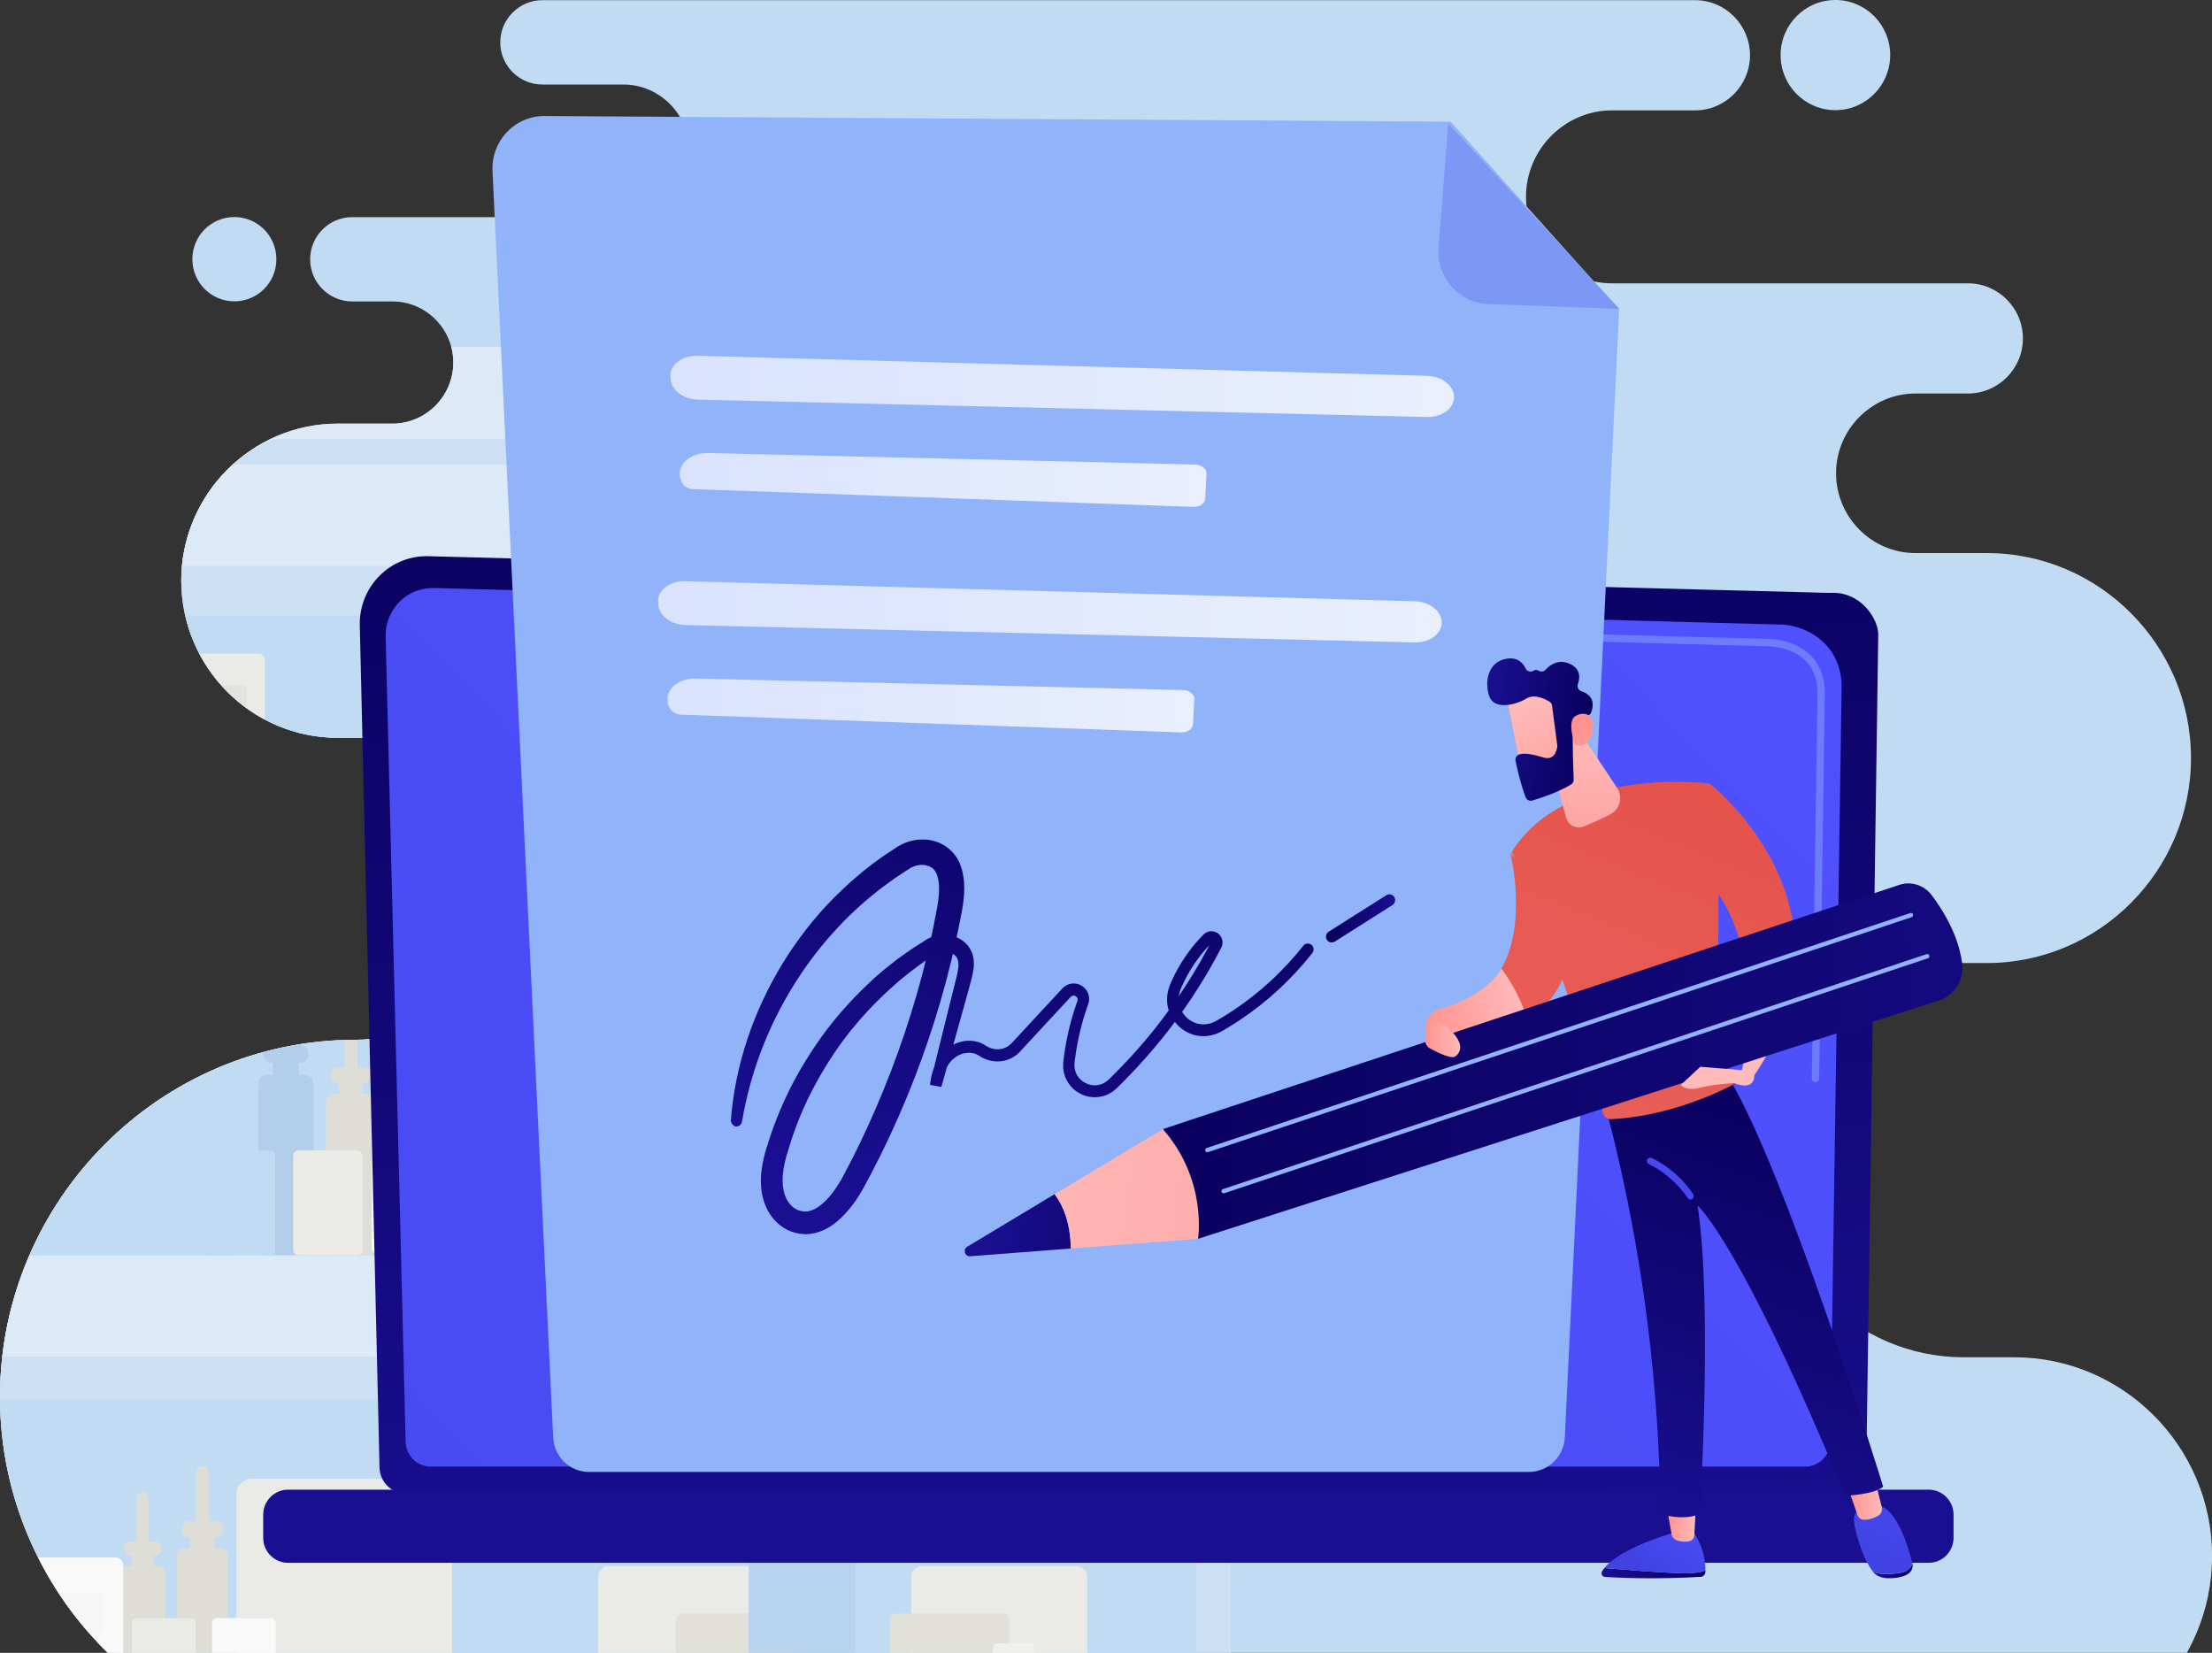 <svg width="87" height="65" viewBox="0 0 87 65" fill="none" xmlns="http://www.w3.org/2000/svg">
<rect x="0" y="0" width="87" height="65" fill="#333333" stroke="none"/>
<path fill-rule="evenodd" clip-rule="evenodd" d="M13.982 68.993C6.292 68.993 0 62.668 0 54.942C0 47.215 6.292 40.891 13.982 40.891C17.235 40.891 19.896 38.217 19.896 34.953C19.896 31.685 17.235 29.014 13.982 29.014H13.278C9.897 29.014 7.129 26.236 7.129 22.838C7.129 19.44 9.897 16.662 13.278 16.662H15.436C16.75 16.662 17.829 15.579 17.829 14.258C17.829 12.938 16.754 11.855 15.436 11.855H13.85C12.94 11.855 12.198 11.109 12.198 10.197C12.198 9.284 12.944 8.539 13.85 8.539H24.514C25.942 8.539 27.11 7.367 27.11 5.931C27.11 4.496 25.942 3.324 24.514 3.324H21.328C20.418 3.324 19.676 2.578 19.676 1.665C19.676 0.753 20.421 0.007 21.328 0.007H66.674C67.86 0.007 68.829 0.983 68.829 2.174C68.829 3.364 67.856 4.34 66.674 4.34H63.407C61.546 4.34 60.019 5.872 60.019 7.741C60.019 9.611 61.542 11.143 63.407 11.143H77.408C78.594 11.143 79.563 12.118 79.563 13.309C79.563 14.5 78.594 15.475 77.408 15.475H75.338C73.62 15.475 72.214 16.888 72.214 18.613C72.214 20.338 73.62 21.751 75.338 21.751H78.153C82.566 21.751 86.174 25.379 86.174 29.811C86.174 34.244 82.566 37.872 78.153 37.872H77.235C72.992 37.872 69.519 41.358 69.519 45.624C69.519 49.89 72.992 53.377 77.235 53.377H79.225C83.505 53.377 87.004 56.893 87.004 61.192C87.004 65.491 83.502 69.007 79.225 69.007C57.086 68.993 36.121 68.993 13.982 68.993ZM72.188 4.332C73.377 4.332 74.343 3.364 74.343 2.166C74.343 0.968 73.377 0 72.188 0C70.999 0 70.033 0.968 70.033 2.166C70.033 3.364 70.995 4.332 72.188 4.332ZM9.218 11.851C10.132 11.851 10.87 11.109 10.87 10.193C10.87 9.277 10.128 8.535 9.218 8.535C8.304 8.535 7.566 9.277 7.566 10.193C7.566 11.109 8.304 11.851 9.218 11.851Z" fill="#C1DBF2"/>
<path fill-rule="evenodd" clip-rule="evenodd" d="M43.801 13.635H17.749C17.8 13.832 17.829 14.043 17.829 14.255C17.829 15.575 16.754 16.658 15.436 16.658H13.278C9.897 16.658 7.129 19.437 7.129 22.834C7.129 22.853 7.129 22.871 7.129 22.89H43.797C46.33 22.89 48.404 20.809 48.404 18.261C48.408 15.72 46.334 13.635 43.801 13.635Z" fill="#DCE9F7"/>
<path fill-rule="evenodd" clip-rule="evenodd" d="M7.698 20.26H48.408V68.993H13.982C6.292 68.993 0 62.668 0 54.942C0 47.215 6.292 40.891 13.982 40.891C17.235 40.891 19.896 38.217 19.896 34.953C19.896 31.685 17.235 29.014 13.982 29.014H13.278C9.897 29.014 7.129 26.236 7.129 22.838C7.133 21.918 7.334 21.047 7.698 20.26Z" fill="#CDE0F3"/>
<path fill-rule="evenodd" clip-rule="evenodd" d="M7.287 24.207H45.093C46.176 24.207 47.061 25.26 47.061 26.551V68.993H13.982C6.292 68.993 0 62.668 0 54.942C0 47.215 6.292 40.891 13.982 40.891C17.235 40.891 19.896 38.217 19.896 34.953C19.896 31.685 17.235 29.014 13.982 29.014H13.278C10.367 29.014 7.911 26.952 7.287 24.207Z" fill="#C1DBF2"/>
<path fill-rule="evenodd" clip-rule="evenodd" d="M19.566 32.998H47.061V36.989H19.536C19.768 36.351 19.896 35.668 19.896 34.953C19.896 34.27 19.779 33.614 19.566 32.998Z" fill="#CDE0F3"/>
<path fill-rule="evenodd" clip-rule="evenodd" d="M48.992 31.299H18.637C19.426 32.308 19.896 33.58 19.896 34.953C19.896 35.068 19.892 35.179 19.885 35.29H48.988C49.704 35.29 50.284 34.704 50.284 33.988V32.605C50.288 31.885 49.704 31.299 48.992 31.299Z" fill="#DCE9F7"/>
<path fill-rule="evenodd" clip-rule="evenodd" d="M0.547 51.062H47.061V55.053H0.004C0.004 55.016 0 54.979 0 54.942C0 53.599 0.191 52.297 0.547 51.062Z" fill="#CDE0F3"/>
<path fill-rule="evenodd" clip-rule="evenodd" d="M48.992 49.363H1.156C0.617 50.613 0.25 51.952 0.088 53.354H48.988C49.704 53.354 50.284 52.768 50.284 52.052V50.665C50.287 49.949 49.704 49.363 48.992 49.363Z" fill="#DCE9F7"/>
<path fill-rule="evenodd" clip-rule="evenodd" d="M48.992 18.265H9.159C8.05 19.273 7.309 20.683 7.158 22.256H48.988C49.704 22.256 50.284 21.67 50.284 20.954V19.567C50.287 18.851 49.704 18.265 48.992 18.265Z" fill="#DCE9F7"/>
<path fill-rule="evenodd" clip-rule="evenodd" d="M10.763 17.263H44.785C45.706 17.263 46.459 16.41 46.459 15.371C46.459 14.967 46.345 14.592 46.154 14.284C47.487 14.982 48.415 16.506 48.415 18.265H9.159C9.632 17.857 10.172 17.515 10.763 17.263Z" fill="#CDE0F3"/>
<path fill-rule="evenodd" clip-rule="evenodd" d="M45.438 39.278H39.752C39.484 39.278 39.267 39.496 39.267 39.767V48.877C39.267 49.148 39.484 49.367 39.752 49.367H45.438C45.706 49.367 45.923 49.148 45.923 48.877V39.767C45.923 39.496 45.706 39.278 45.438 39.278Z" fill="#EAEAE6"/>
<path fill-rule="evenodd" clip-rule="evenodd" d="M38.5 39.278H35.611C35.475 39.278 35.365 39.389 35.365 39.526V49.115C35.365 49.252 35.475 49.363 35.611 49.363H38.5C38.636 49.363 38.746 49.252 38.746 49.115V39.526C38.746 39.389 38.636 39.278 38.5 39.278Z" fill="#E7E9E3"/>
<path fill-rule="evenodd" clip-rule="evenodd" d="M36.066 37.378H32.708C32.55 37.378 32.421 37.508 32.421 37.668V49.078C32.421 49.237 32.55 49.367 32.708 49.367H36.07C36.228 49.367 36.356 49.237 36.356 49.078V37.668C36.356 37.508 36.224 37.378 36.066 37.378Z" fill="#B3CEEB"/>
<path fill-rule="evenodd" clip-rule="evenodd" d="M37.3 44.693H31.478C31.291 44.693 31.14 44.845 31.14 45.034V49.022C31.14 49.211 31.291 49.363 31.478 49.363H37.3C37.487 49.363 37.638 49.211 37.638 49.022V45.034C37.638 44.845 37.487 44.693 37.3 44.693Z" fill="#B8D3EE"/>
<path fill-rule="evenodd" clip-rule="evenodd" d="M30.145 40.806H27.256C27.12 40.806 27.01 40.917 27.01 41.054V49.115C27.01 49.252 27.12 49.363 27.256 49.363H30.145C30.281 49.363 30.391 49.252 30.391 49.115V41.054C30.391 40.921 30.281 40.806 30.145 40.806Z" fill="#B8D3EE"/>
<path fill-rule="evenodd" clip-rule="evenodd" d="M44.33 41.54H40.857C40.677 41.54 40.53 41.689 40.53 41.867V43.777C40.53 43.959 40.677 44.103 40.857 44.103H44.33C44.51 44.103 44.656 43.955 44.656 43.777V41.867C44.656 41.685 44.51 41.54 44.33 41.54Z" fill="#E3E2DC"/>
<path fill-rule="evenodd" clip-rule="evenodd" d="M44.381 44.693H40.806C40.655 44.693 40.53 44.816 40.53 44.968V45.235C40.53 45.387 40.651 45.513 40.806 45.513H44.381C44.532 45.513 44.656 45.39 44.656 45.235V44.968C44.656 44.816 44.532 44.693 44.381 44.693Z" fill="#E3E2DC"/>
<path fill-rule="evenodd" clip-rule="evenodd" d="M44.381 46.273H40.806C40.655 46.273 40.53 46.396 40.53 46.548V46.811C40.53 46.963 40.651 47.089 40.806 47.089H44.381C44.532 47.089 44.656 46.967 44.656 46.811V46.548C44.656 46.396 44.532 46.273 44.381 46.273Z" fill="#E3E2DC"/>
<path fill-rule="evenodd" clip-rule="evenodd" d="M28.703 44.241C28.31 44.241 27.991 44.619 27.991 45.09C27.991 45.557 28.31 45.939 28.703 45.939C29.095 45.939 29.415 45.561 29.415 45.09C29.411 44.619 29.095 44.241 28.703 44.241Z" fill="#B3CEEB"/>
<path fill-rule="evenodd" clip-rule="evenodd" d="M30.23 29.76H28.703C28.596 29.76 28.504 29.849 28.504 29.956V31.102C28.504 31.21 28.593 31.299 28.703 31.299H30.23C30.336 31.299 30.424 31.21 30.424 31.102V29.956C30.424 29.849 30.34 29.76 30.23 29.76Z" fill="#DCE9F7"/>
<path fill-rule="evenodd" clip-rule="evenodd" d="M27.781 27.274H23.585C23.424 27.274 23.292 27.404 23.292 27.567V31.006C23.292 31.165 23.424 31.299 23.585 31.299H27.781C27.943 31.299 28.075 31.169 28.075 31.006V27.567C28.075 27.404 27.943 27.274 27.781 27.274Z" fill="#B8D3EE"/>
<path fill-rule="evenodd" clip-rule="evenodd" d="M25.766 28.558H22.91C22.8 28.558 22.712 28.647 22.712 28.758V31.102C22.712 31.214 22.8 31.303 22.91 31.303H25.766C25.876 31.303 25.964 31.214 25.964 31.102V28.758C25.968 28.647 25.876 28.558 25.766 28.558Z" fill="#B3CEEB"/>
<path fill-rule="evenodd" clip-rule="evenodd" d="M23.78 24.804H21.306C21.192 24.804 21.093 24.9 21.093 25.015V31.087C21.093 31.203 21.188 31.299 21.306 31.299H23.78C23.894 31.299 23.993 31.203 23.993 31.087V25.015C23.993 24.9 23.894 24.804 23.78 24.804Z" fill="#DCE9F7"/>
<path fill-rule="evenodd" clip-rule="evenodd" d="M39.297 26.792H39.135V26.492H39.19C39.289 26.492 39.37 26.395 39.37 26.276C39.37 26.158 39.289 26.061 39.19 26.061H38.992V24.785C38.992 24.667 38.908 24.57 38.812 24.57C38.713 24.57 38.632 24.667 38.632 24.785V26.061H38.434C38.335 26.061 38.251 26.158 38.251 26.276C38.251 26.395 38.335 26.492 38.434 26.492H38.489V26.792H38.328C38.218 26.792 38.126 26.9 38.126 27.033V31.054C38.126 31.188 38.218 31.295 38.328 31.295H39.3C39.414 31.295 39.506 31.188 39.506 31.054V27.037C39.499 26.903 39.407 26.792 39.297 26.792Z" fill="#B3CEEB"/>
<path fill-rule="evenodd" clip-rule="evenodd" d="M40.872 27.267H40.728V26.996H40.78C40.868 26.996 40.945 26.911 40.945 26.803C40.945 26.696 40.872 26.61 40.78 26.61H40.604V25.468C40.604 25.36 40.53 25.275 40.438 25.275C40.347 25.275 40.273 25.36 40.273 25.468V26.61H40.097C40.005 26.61 39.932 26.696 39.932 26.803C39.932 26.911 40.005 26.996 40.097 26.996H40.145V27.267H40.002C39.903 27.267 39.818 27.363 39.818 27.482V31.08C39.818 31.199 39.903 31.295 40.002 31.295H40.872C40.971 31.295 41.051 31.199 41.051 31.08V27.482C41.051 27.363 40.971 27.267 40.872 27.267Z" fill="#B3CEEB"/>
<path fill-rule="evenodd" clip-rule="evenodd" d="M43.562 27.041H41.162C41.048 27.041 40.956 27.133 40.956 27.248V31.095C40.956 31.21 41.048 31.299 41.162 31.299H43.562C43.676 31.299 43.768 31.206 43.768 31.095V27.248C43.764 27.133 43.676 27.041 43.562 27.041Z" fill="#DCE9F7"/>
<path fill-rule="evenodd" clip-rule="evenodd" d="M43.093 27.994H41.628C41.554 27.994 41.488 28.057 41.488 28.131V28.94C41.488 29.014 41.551 29.081 41.628 29.081H43.093C43.166 29.081 43.232 29.018 43.232 28.94V28.131C43.232 28.057 43.17 27.994 43.093 27.994Z" fill="#F5F6F5"/>
<path fill-rule="evenodd" clip-rule="evenodd" d="M43.118 29.326H41.609C41.547 29.326 41.492 29.378 41.492 29.441V29.552C41.492 29.615 41.543 29.667 41.609 29.667H43.118C43.181 29.667 43.232 29.615 43.232 29.552V29.441C43.232 29.378 43.181 29.326 43.118 29.326Z" fill="#F5F6F5"/>
<path fill-rule="evenodd" clip-rule="evenodd" d="M43.118 29.993H41.609C41.547 29.993 41.492 30.045 41.492 30.108V30.22C41.492 30.283 41.543 30.334 41.609 30.334H43.118C43.181 30.334 43.232 30.283 43.232 30.22V30.108C43.232 30.045 43.181 29.993 43.118 29.993Z" fill="#F5F6F5"/>
<path fill-rule="evenodd" clip-rule="evenodd" d="M40.593 28.684H39.117C39.047 28.684 38.992 28.739 38.992 28.81V31.173C38.992 31.243 39.047 31.299 39.117 31.299H40.593C40.662 31.299 40.717 31.243 40.717 31.173V28.81C40.717 28.739 40.662 28.684 40.593 28.684Z" fill="#B8D3EE"/>
<path fill-rule="evenodd" clip-rule="evenodd" d="M37.461 24.904H32.458C32.223 24.904 32.032 25.097 32.032 25.334V30.872C32.032 31.11 32.223 31.303 32.458 31.303H37.461C37.696 31.303 37.891 31.11 37.891 30.872V25.331C37.887 25.097 37.696 24.904 37.461 24.904Z" fill="#B8D3EE"/>
<path fill-rule="evenodd" clip-rule="evenodd" d="M38.419 28.684H36.944C36.874 28.684 36.819 28.739 36.819 28.81V31.173C36.819 31.243 36.874 31.299 36.944 31.299H38.419C38.489 31.299 38.544 31.243 38.544 31.173V28.81C38.544 28.739 38.489 28.684 38.419 28.684Z" fill="#DCE9F7"/>
<path fill-rule="evenodd" clip-rule="evenodd" d="M15.095 27.274H19.291C19.452 27.274 19.584 27.404 19.584 27.567V31.006C19.584 31.165 19.452 31.299 19.291 31.299H18.637C17.712 30.116 16.35 29.288 14.805 29.07V27.564C14.801 27.404 14.933 27.274 15.095 27.274Z" fill="#B3CEEB"/>
<path fill-rule="evenodd" clip-rule="evenodd" d="M17.11 28.558H19.966C20.076 28.558 20.164 28.647 20.164 28.758V31.102C20.164 31.214 20.076 31.303 19.966 31.303H18.637C18.163 30.698 17.576 30.186 16.912 29.8V28.758C16.912 28.647 17 28.558 17.11 28.558Z" fill="#B8D3EE"/>
<path fill-rule="evenodd" clip-rule="evenodd" d="M16.332 29.37H17.283C17.327 29.37 17.363 29.407 17.363 29.452V30.086C17.018 29.841 16.644 29.633 16.251 29.47V29.452C16.251 29.407 16.288 29.37 16.332 29.37Z" fill="#F0F1EE"/>
<path fill-rule="evenodd" clip-rule="evenodd" d="M10.15 25.702H7.837C8.417 26.803 9.32 27.716 10.418 28.298V25.972C10.422 25.824 10.297 25.702 10.15 25.702Z" fill="#EAEAE6"/>
<path fill-rule="evenodd" clip-rule="evenodd" d="M9.537 26.955H8.711C9.012 27.293 9.35 27.597 9.717 27.86V27.137C9.717 27.041 9.636 26.955 9.537 26.955Z" fill="#E3E2DC"/>
<path fill-rule="evenodd" clip-rule="evenodd" d="M12.011 42.267H11.758V41.792H11.846C12.004 41.792 12.132 41.64 12.132 41.451C12.132 41.262 12.004 41.11 11.846 41.11H11.552C11.152 41.18 10.756 41.269 10.367 41.377C10.363 41.403 10.359 41.429 10.359 41.451C10.359 41.64 10.488 41.792 10.646 41.792H10.734V42.267H10.48C10.304 42.267 10.161 42.438 10.161 42.649V48.981C10.161 49.189 10.304 49.363 10.48 49.363H12.015C12.191 49.363 12.334 49.192 12.334 48.981V42.649C12.331 42.442 12.187 42.267 12.011 42.267Z" fill="#B3CEEB"/>
<path fill-rule="evenodd" clip-rule="evenodd" d="M14.489 43.013H14.261V42.586H14.338C14.478 42.586 14.595 42.449 14.595 42.282C14.595 42.115 14.482 41.978 14.338 41.978H14.056V40.895C14.03 40.895 14.004 40.895 13.982 40.895C13.835 40.895 13.692 40.898 13.546 40.902V41.978H13.263C13.123 41.978 13.006 42.115 13.006 42.282C13.006 42.449 13.12 42.586 13.263 42.586H13.34V43.013H13.112C12.954 43.013 12.826 43.165 12.826 43.354V49.022C12.826 49.211 12.954 49.363 13.112 49.363H14.485C14.643 49.363 14.772 49.211 14.772 49.022V43.354C14.775 43.169 14.647 43.013 14.489 43.013Z" fill="#DEDED7"/>
<path fill-rule="evenodd" clip-rule="evenodd" d="M18.725 42.66H14.944C14.768 42.66 14.621 42.805 14.621 42.983V49.04C14.621 49.218 14.764 49.363 14.944 49.363H18.725C18.901 49.363 19.048 49.218 19.048 49.04V42.983C19.052 42.805 18.905 42.66 18.725 42.66Z" fill="#F9F9FA"/>
<path fill-rule="evenodd" clip-rule="evenodd" d="M17.991 44.163H15.682C15.561 44.163 15.466 44.263 15.466 44.382V45.65C15.466 45.769 15.565 45.869 15.682 45.869H17.991C18.112 45.869 18.208 45.769 18.208 45.65V44.382C18.208 44.259 18.108 44.163 17.991 44.163Z" fill="#F5F6F5"/>
<path fill-rule="evenodd" clip-rule="evenodd" d="M18.024 46.258H15.645C15.546 46.258 15.462 46.34 15.462 46.444V46.618C15.462 46.718 15.543 46.804 15.645 46.804H18.02C18.119 46.804 18.204 46.722 18.204 46.618V46.444C18.208 46.34 18.127 46.258 18.024 46.258Z" fill="#F5F6F5"/>
<path fill-rule="evenodd" clip-rule="evenodd" d="M18.024 47.308H15.645C15.546 47.308 15.462 47.39 15.462 47.494V47.668C15.462 47.768 15.543 47.853 15.645 47.853H18.02C18.119 47.853 18.204 47.772 18.204 47.668V47.494C18.208 47.393 18.127 47.308 18.024 47.308Z" fill="#F5F6F5"/>
<path fill-rule="evenodd" clip-rule="evenodd" d="M14.052 45.242H11.732C11.622 45.242 11.534 45.331 11.534 45.442V49.163C11.534 49.274 11.622 49.363 11.732 49.363H14.056C14.166 49.363 14.254 49.274 14.254 49.163V45.442C14.25 45.335 14.162 45.242 14.052 45.242Z" fill="#EAEAE6"/>
<path fill-rule="evenodd" clip-rule="evenodd" d="M1.16 49.359C1.189 49.363 1.219 49.367 1.248 49.367H9.126C9.497 49.367 9.798 49.063 9.798 48.692V41.544C5.925 42.772 2.771 45.654 1.16 49.359Z" fill="#C1DBF2"/>
<path fill-rule="evenodd" clip-rule="evenodd" d="M10.627 45.242H8.304C8.193 45.242 8.105 45.331 8.105 45.442V49.163C8.105 49.274 8.193 49.363 8.304 49.363H10.627C10.737 49.363 10.825 49.274 10.825 49.163V45.442C10.825 45.335 10.737 45.242 10.627 45.242Z" fill="#C1DBF2"/>
<path fill-rule="evenodd" clip-rule="evenodd" d="M23.945 61.589H30.028C30.259 61.589 30.45 61.782 30.45 62.015V67.004C30.45 67.238 30.259 67.431 30.028 67.431H23.945C23.714 67.431 23.523 67.238 23.523 67.004V62.015C23.523 61.778 23.714 61.589 23.945 61.589Z" fill="#EAEAE6"/>
<path fill-rule="evenodd" clip-rule="evenodd" d="M26.867 63.451H31.012C31.169 63.451 31.302 63.581 31.302 63.74V67.138C31.302 67.297 31.173 67.427 31.012 67.427H26.867C26.709 67.427 26.577 67.297 26.577 67.138V63.74C26.577 63.581 26.709 63.451 26.867 63.451Z" fill="#E1E1D9"/>
<path fill-rule="evenodd" clip-rule="evenodd" d="M29.749 58.013H33.339C33.508 58.013 33.644 58.154 33.644 58.321V67.119C33.644 67.29 33.504 67.427 33.339 67.427H29.749C29.58 67.427 29.444 67.29 29.444 67.119V58.321C29.444 58.147 29.58 58.013 29.749 58.013Z" fill="#B8D3EE"/>
<path fill-rule="evenodd" clip-rule="evenodd" d="M7.254 60.892H7.489V60.454H7.408C7.265 60.454 7.144 60.313 7.144 60.139C7.144 59.968 7.265 59.823 7.408 59.823H7.698V57.972C7.698 57.802 7.819 57.657 7.962 57.657C8.105 57.657 8.226 57.798 8.226 57.972V59.823H8.516C8.66 59.823 8.781 59.964 8.781 60.139C8.781 60.309 8.66 60.454 8.516 60.454H8.436V60.892H8.671C8.832 60.892 8.964 61.051 8.964 61.24V67.071C8.964 67.264 8.832 67.424 8.671 67.424H7.595C7.382 67.312 7.173 67.194 6.964 67.075V67.071V61.24C6.956 61.051 7.092 60.892 7.254 60.892Z" fill="#DEDED7"/>
<path fill-rule="evenodd" clip-rule="evenodd" d="M4.97 61.578H5.18V61.184H5.11C4.981 61.184 4.871 61.058 4.871 60.903C4.871 60.747 4.978 60.621 5.11 60.621H5.367V58.963C5.367 58.807 5.473 58.681 5.605 58.681C5.734 58.681 5.844 58.807 5.844 58.963V60.621H6.101C6.229 60.621 6.34 60.747 6.34 60.903C6.34 61.058 6.233 61.184 6.101 61.184H6.031V61.578H6.24C6.384 61.578 6.505 61.719 6.505 61.893V66.793C5.87 66.385 5.275 65.929 4.713 65.432V61.897C4.706 61.719 4.827 61.578 4.97 61.578Z" fill="#DEDED7"/>
<path fill-rule="evenodd" clip-rule="evenodd" d="M1.498 61.251H4.548C4.713 61.251 4.846 61.385 4.846 61.548V65.554C3.473 64.36 2.327 62.898 1.498 61.251Z" fill="#F9F9FA"/>
<path fill-rule="evenodd" clip-rule="evenodd" d="M2.298 62.635H3.869C3.979 62.635 4.071 62.728 4.071 62.835V64.004C4.071 64.115 3.979 64.204 3.869 64.204H3.491C3.058 63.714 2.661 63.188 2.298 62.635Z" fill="#F5F6F5"/>
<path fill-rule="evenodd" clip-rule="evenodd" d="M3.821 64.567H3.902C3.994 64.567 4.071 64.642 4.071 64.734V64.823C3.987 64.742 3.902 64.656 3.821 64.567Z" fill="#F5F6F5"/>
<path fill-rule="evenodd" clip-rule="evenodd" d="M5.37 63.633H7.511C7.61 63.633 7.694 63.714 7.694 63.818V67.246C7.694 67.323 7.643 67.394 7.569 67.416C6.721 66.971 5.925 66.444 5.187 65.843V63.814C5.191 63.714 5.271 63.633 5.37 63.633Z" fill="#EAEAE6"/>
<path fill-rule="evenodd" clip-rule="evenodd" d="M9.911 58.15H17.165C17.506 58.15 17.782 58.432 17.782 58.773V66.804C17.782 67.145 17.503 67.427 17.165 67.427H9.911C9.57 67.427 9.295 67.145 9.295 66.804V58.773C9.295 58.432 9.57 58.15 9.911 58.15Z" fill="#EAEAE6"/>
<path fill-rule="evenodd" clip-rule="evenodd" d="M8.527 63.633H10.664C10.763 63.633 10.848 63.714 10.848 63.818V67.246C10.848 67.346 10.763 67.427 10.664 67.427H8.527C8.428 67.427 8.344 67.346 8.344 67.246V63.818C8.344 63.714 8.425 63.633 8.527 63.633Z" fill="#F9F9FA"/>
<path fill-rule="evenodd" clip-rule="evenodd" d="M42.34 61.589H36.257C36.022 61.589 35.835 61.782 35.835 62.015V67.004C35.835 67.238 36.026 67.431 36.257 67.431H42.34C42.575 67.431 42.762 67.238 42.762 67.004V62.015C42.762 61.778 42.571 61.589 42.34 61.589Z" fill="#EAEAE6"/>
<path fill-rule="evenodd" clip-rule="evenodd" d="M39.418 63.451H35.277C35.119 63.451 34.987 63.581 34.987 63.74V67.138C34.987 67.297 35.116 67.427 35.277 67.427H39.418C39.58 67.427 39.708 67.297 39.708 67.138V63.74C39.708 63.581 39.58 63.451 39.418 63.451Z" fill="#E1E1D9"/>
<path fill-rule="evenodd" clip-rule="evenodd" d="M40.549 64.627H39.172C39.106 64.627 39.055 64.679 39.055 64.746V67.309C39.055 67.375 39.106 67.427 39.172 67.427H40.549C40.615 67.427 40.666 67.375 40.666 67.309V64.746C40.666 64.682 40.615 64.627 40.549 64.627Z" fill="#F0F1EE"/>
<path fill-rule="evenodd" clip-rule="evenodd" d="M15.521 41.566L17.169 41.414C17.275 41.403 17.367 41.485 17.367 41.596V42.13C17.367 42.237 17.279 42.334 17.169 42.345L15.521 42.493C15.414 42.505 15.326 42.423 15.326 42.312V41.778C15.326 41.674 15.414 41.574 15.521 41.566Z" fill="white"/>
<path d="M14.926 57.687C14.926 58.265 15.396 58.74 15.968 58.74H72.361C72.933 58.74 73.403 58.265 73.403 57.687L73.873 24.941C73.873 24.363 73.198 23.231 71.96 23.317L16.846 21.874C16.126 21.855 15.429 22.133 14.922 22.649C14.412 23.161 14.133 23.866 14.151 24.589L14.926 57.687Z" fill="url(#paint0_linear_14559_25123)"/>
<path d="M15.954 56.678C15.954 57.227 16.398 57.676 16.941 57.676H71.002C71.546 57.676 71.99 57.227 71.99 56.678L72.434 26.952C72.382 25.164 70.83 24.518 69.89 24.559L17.062 23.124C16.556 23.109 16.067 23.305 15.711 23.669C15.352 24.029 15.157 24.522 15.168 25.034L15.954 56.678Z" fill="url(#paint1_linear_14559_25123)"/>
<g opacity="0.67">
<path opacity="0.67" d="M71.402 42.553C71.322 42.553 71.256 42.486 71.259 42.404L71.296 39.993C71.296 39.912 71.362 39.849 71.439 39.849C71.439 39.849 71.439 39.849 71.443 39.849C71.523 39.849 71.586 39.916 71.586 39.997L71.549 42.408C71.546 42.49 71.483 42.553 71.402 42.553Z" fill="#91B3FA"/>
<path opacity="0.67" d="M71.49 36.644C71.49 36.644 71.487 36.644 71.49 36.644C71.41 36.644 71.344 36.577 71.347 36.496L71.483 27.263C71.48 26.714 71.314 26.276 70.995 25.965C70.393 25.383 69.439 25.412 69.398 25.412L52.516 24.956C52.435 24.952 52.373 24.886 52.376 24.808C52.38 24.726 52.439 24.659 52.523 24.667L69.394 25.123C69.501 25.116 70.518 25.101 71.193 25.753C71.575 26.124 71.769 26.633 71.773 27.263L71.637 36.499C71.634 36.581 71.568 36.644 71.49 36.644Z" fill="#91B3FA"/>
</g>
<path d="M11.325 61.459H75.862C76.398 61.459 76.835 61.018 76.835 60.476V59.567C76.835 59.026 76.398 58.584 75.862 58.584H11.325C10.789 58.584 10.352 59.026 10.352 59.567V60.476C10.348 61.014 10.789 61.459 11.325 61.459Z" fill="url(#paint2_linear_14559_25123)"/>
<path d="M57.057 4.785L21.42 4.562C20.249 4.555 19.312 5.545 19.371 6.725L21.757 56.529C21.794 57.29 22.414 57.887 23.167 57.887H60.129C60.885 57.887 61.509 57.286 61.546 56.522L63.682 12.174L57.057 4.785Z" fill="#91B3FA"/>
<path d="M58.54 11.959C57.38 11.918 56.488 10.905 56.579 9.737L56.961 4.852L63.69 12.148L58.54 11.959Z" fill="#7D97F4"/>
<path d="M27.44 13.991C32.377 14.132 51.341 14.648 56.128 14.781C56.734 14.796 57.211 15.19 57.189 15.646C57.167 16.08 56.693 16.414 56.12 16.399L27.447 15.716C26.897 15.701 26.434 15.375 26.383 14.956L26.372 14.852C26.313 14.37 26.808 13.973 27.44 13.991Z" fill="url(#paint3_linear_14559_25123)"/>
<path d="M26.871 19.047C26.948 19.158 27.099 19.229 27.264 19.236L46.94 19.934C47.186 19.941 47.391 19.8 47.402 19.615L47.453 18.635C47.465 18.439 47.259 18.272 46.998 18.268L27.858 17.816C27.007 17.793 26.463 18.472 26.871 19.047Z" fill="url(#paint4_linear_14559_25123)"/>
<path d="M26.955 22.857C31.893 22.997 50.856 23.513 55.643 23.647C56.249 23.662 56.726 24.055 56.704 24.511C56.682 24.945 56.209 25.279 55.636 25.264L26.963 24.581C26.412 24.567 25.95 24.24 25.898 23.821L25.887 23.717C25.828 23.235 26.324 22.838 26.955 22.857Z" fill="url(#paint5_linear_14559_25123)"/>
<path d="M26.39 27.916C26.467 28.027 26.618 28.098 26.783 28.105L46.459 28.803C46.705 28.81 46.91 28.669 46.921 28.484L46.973 27.504C46.984 27.308 46.778 27.141 46.517 27.137L27.378 26.685C26.522 26.659 25.979 27.337 26.39 27.916Z" fill="url(#paint6_linear_14559_25123)"/>
<path d="M28.747 44.04C28.916 41.874 29.642 39.749 30.784 37.883C31.357 36.952 32.032 36.08 32.803 35.301C33.001 35.112 33.196 34.919 33.398 34.734C33.607 34.556 33.809 34.374 34.026 34.2C34.242 34.033 34.459 33.866 34.683 33.706L35.024 33.48L35.197 33.365L35.281 33.309C35.31 33.291 35.354 33.265 35.391 33.246C35.993 32.912 36.856 32.894 37.439 33.487C37.583 33.628 37.682 33.799 37.755 33.97C37.788 34.055 37.821 34.14 37.84 34.222C37.865 34.307 37.876 34.389 37.891 34.47C37.942 34.797 37.928 35.105 37.898 35.398C37.884 35.546 37.858 35.691 37.832 35.832L37.755 36.228C37.704 36.496 37.645 36.759 37.59 37.022C37.476 37.549 37.344 38.076 37.208 38.595C36.65 40.68 35.912 42.716 34.998 44.671L34.65 45.398C34.528 45.639 34.407 45.88 34.282 46.117L34.092 46.474L33.996 46.652L33.893 46.837C33.75 47.086 33.589 47.327 33.398 47.553C33.211 47.779 32.994 47.998 32.73 48.184C32.465 48.365 32.131 48.514 31.764 48.532C31.672 48.543 31.581 48.532 31.489 48.521C31.397 48.517 31.313 48.484 31.225 48.465C31.048 48.417 30.883 48.332 30.74 48.228C30.446 48.017 30.237 47.727 30.109 47.416C29.984 47.108 29.929 46.785 29.925 46.47C29.921 46.158 29.969 45.858 30.032 45.576C30.098 45.294 30.178 45.031 30.267 44.771L30.399 44.382L30.546 43.999C30.942 42.976 31.467 42.008 32.08 41.106C32.689 40.201 33.412 39.378 34.205 38.636L34.352 38.495L34.506 38.361L34.815 38.098C34.921 38.013 35.028 37.931 35.134 37.846C35.24 37.764 35.347 37.675 35.461 37.601C35.681 37.445 35.901 37.286 36.133 37.145L36.305 37.037L36.389 36.981C36.404 36.97 36.415 36.963 36.434 36.952L36.489 36.919C36.643 36.837 36.808 36.785 36.98 36.766C37.322 36.726 37.693 36.829 37.961 37.074C38.096 37.197 38.207 37.371 38.258 37.553C38.309 37.734 38.309 37.909 38.295 38.065C38.276 38.22 38.243 38.365 38.21 38.502L38.104 38.892L37.891 39.663C37.608 40.691 37.315 41.715 37.025 42.742V42.746L36.58 42.664C36.614 42.319 36.705 41.971 36.892 41.659C36.988 41.503 37.105 41.358 37.252 41.24C37.399 41.117 37.572 41.032 37.751 40.98C37.931 40.928 38.126 40.91 38.32 40.943C38.416 40.958 38.515 40.987 38.603 41.028C38.651 41.047 38.691 41.073 38.735 41.099L38.823 41.154C39.04 41.277 39.315 41.303 39.535 41.203C39.59 41.18 39.646 41.147 39.693 41.11C39.715 41.091 39.741 41.073 39.763 41.051L39.796 41.017L39.837 40.973L40.16 40.624L40.809 39.923L41.459 39.222L41.782 38.873C41.863 38.788 41.977 38.714 42.105 38.688C42.234 38.662 42.366 38.68 42.476 38.729C42.59 38.781 42.685 38.866 42.751 38.973C42.817 39.085 42.847 39.222 42.832 39.348C42.832 39.381 42.825 39.411 42.814 39.441C42.806 39.47 42.795 39.504 42.792 39.519L42.751 39.63L42.678 39.852C42.582 40.149 42.502 40.453 42.435 40.758C42.369 41.062 42.314 41.37 42.278 41.681C42.274 41.718 42.267 41.759 42.263 41.796L42.259 41.893C42.256 41.926 42.259 41.956 42.267 41.985C42.274 42.015 42.27 42.048 42.281 42.078C42.307 42.2 42.369 42.308 42.45 42.401C42.527 42.497 42.637 42.568 42.751 42.616C42.806 42.646 42.869 42.653 42.927 42.672C42.99 42.675 43.048 42.686 43.111 42.679C43.232 42.668 43.353 42.638 43.456 42.568L43.496 42.545L43.533 42.516L43.606 42.456L43.775 42.289C44.223 41.844 44.649 41.384 45.056 40.902C45.868 39.938 46.591 38.899 47.219 37.805L47.45 37.389L47.56 37.182L47.615 37.078L47.63 37.052C47.63 37.048 47.63 37.052 47.63 37.052C47.633 37.052 47.63 37.056 47.63 37.056C47.63 37.074 47.637 37.078 47.633 37.074C47.633 37.074 47.637 37.078 47.645 37.074C47.652 37.074 47.659 37.071 47.659 37.071L47.641 37.093L47.6 37.134C47.575 37.16 47.549 37.189 47.523 37.215C47.472 37.271 47.42 37.33 47.369 37.386C47.171 37.62 46.991 37.868 46.83 38.131C46.749 38.261 46.675 38.398 46.606 38.532C46.573 38.602 46.539 38.669 46.507 38.74L46.459 38.844L46.437 38.895L46.422 38.944C46.33 39.192 46.33 39.463 46.444 39.7C46.554 39.934 46.752 40.131 46.995 40.22C47.112 40.272 47.244 40.283 47.369 40.286C47.494 40.275 47.622 40.253 47.74 40.194L47.828 40.153L47.927 40.094C47.993 40.053 48.063 40.016 48.129 39.975C48.261 39.893 48.393 39.808 48.522 39.723C49.557 39.033 50.486 38.172 51.26 37.193C51.337 37.093 51.48 37.078 51.58 37.156C51.679 37.234 51.694 37.378 51.616 37.479C50.812 38.499 49.851 39.389 48.775 40.108C48.639 40.197 48.504 40.286 48.368 40.368C48.298 40.413 48.228 40.45 48.158 40.494L48.052 40.557L47.927 40.617C47.762 40.702 47.571 40.735 47.384 40.75C47.197 40.75 47.002 40.728 46.83 40.654C46.477 40.52 46.191 40.242 46.029 39.897C45.864 39.552 45.864 39.137 45.996 38.788L46.018 38.721L46.044 38.666L46.095 38.55C46.128 38.476 46.165 38.402 46.202 38.328C46.275 38.18 46.356 38.035 46.444 37.894C46.617 37.612 46.811 37.341 47.024 37.089C47.079 37.026 47.134 36.963 47.189 36.904C47.219 36.874 47.244 36.844 47.274 36.815L47.318 36.77L47.34 36.748C47.355 36.737 47.369 36.722 47.384 36.711C47.446 36.663 47.531 36.625 47.619 36.622C47.703 36.618 47.788 36.64 47.857 36.677C47.993 36.752 48.096 36.915 48.081 37.093C48.078 37.134 48.07 37.178 48.056 37.215C48.048 37.234 48.041 37.252 48.034 37.267L48.019 37.293L47.964 37.401L47.85 37.616L47.615 38.039C46.973 39.159 46.235 40.22 45.405 41.203C44.99 41.696 44.554 42.167 44.098 42.623L43.926 42.794L43.816 42.887L43.761 42.931L43.698 42.968C43.537 43.076 43.342 43.132 43.148 43.146C43.048 43.157 42.953 43.146 42.858 43.135C42.762 43.113 42.67 43.094 42.582 43.054C42.406 42.979 42.241 42.868 42.116 42.72C41.991 42.571 41.892 42.393 41.848 42.2C41.834 42.152 41.834 42.104 41.822 42.056C41.815 42.008 41.808 41.959 41.815 41.911L41.819 41.767L41.834 41.644C41.874 41.318 41.929 40.999 41.999 40.676C42.068 40.357 42.153 40.042 42.252 39.73L42.329 39.496L42.369 39.381C42.377 39.359 42.377 39.355 42.38 39.344C42.384 39.337 42.388 39.326 42.384 39.318C42.388 39.285 42.384 39.259 42.366 39.233C42.351 39.207 42.322 39.181 42.289 39.166C42.223 39.14 42.171 39.148 42.112 39.203L41.789 39.552L41.14 40.253L40.49 40.954L40.167 41.303L40.127 41.347L40.075 41.399C40.042 41.436 40.002 41.466 39.965 41.496C39.888 41.555 39.803 41.607 39.712 41.644C39.352 41.804 38.93 41.763 38.596 41.574L38.486 41.503C38.46 41.488 38.438 41.474 38.408 41.462C38.357 41.436 38.298 41.422 38.24 41.41C38.122 41.392 37.994 41.403 37.869 41.436C37.619 41.507 37.414 41.678 37.27 41.915C37.127 42.148 37.05 42.434 37.021 42.724L36.577 42.642V42.638C36.834 41.603 37.08 40.568 37.344 39.533L37.538 38.758L37.634 38.373C37.663 38.25 37.685 38.131 37.693 38.024C37.7 37.916 37.696 37.82 37.671 37.746C37.645 37.671 37.608 37.612 37.546 37.56C37.417 37.449 37.234 37.401 37.054 37.427C36.966 37.438 36.878 37.471 36.797 37.516L36.768 37.534L36.731 37.56L36.65 37.616L36.489 37.723C36.272 37.864 36.066 38.02 35.861 38.176C35.755 38.25 35.659 38.335 35.556 38.417C35.457 38.499 35.354 38.58 35.259 38.666L34.973 38.925L34.829 39.055L34.69 39.188C33.948 39.904 33.273 40.698 32.711 41.566C32.146 42.43 31.661 43.354 31.305 44.322L31.173 44.686L31.056 45.053C30.975 45.298 30.905 45.546 30.854 45.784C30.751 46.258 30.747 46.718 30.905 47.089C30.982 47.267 31.1 47.419 31.243 47.512C31.313 47.56 31.386 47.597 31.467 47.616C31.548 47.638 31.628 47.649 31.709 47.642C31.867 47.635 32.039 47.564 32.208 47.445C32.377 47.327 32.539 47.163 32.686 46.982C32.832 46.8 32.968 46.596 33.089 46.385L33.178 46.221L33.269 46.047L33.453 45.698C33.574 45.465 33.688 45.227 33.805 44.994L34.139 44.281C35.009 42.371 35.725 40.387 36.265 38.354C36.397 37.846 36.522 37.334 36.632 36.822C36.687 36.566 36.742 36.31 36.79 36.05L36.863 35.665C36.885 35.542 36.904 35.424 36.914 35.305C36.94 35.071 36.944 34.838 36.911 34.637C36.878 34.437 36.815 34.278 36.724 34.188C36.683 34.136 36.624 34.107 36.558 34.073C36.485 34.047 36.412 34.018 36.331 34.014C36.169 33.999 35.993 34.036 35.835 34.122C35.813 34.133 35.798 34.14 35.773 34.159L35.692 34.211L35.531 34.315L35.211 34.526C35.002 34.671 34.8 34.83 34.594 34.978C34.393 35.134 34.198 35.301 34 35.464C33.805 35.631 33.622 35.809 33.434 35.984C32.7 36.7 32.036 37.493 31.467 38.354C30.322 40.071 29.532 42.041 29.184 44.111C29.162 44.237 29.044 44.319 28.923 44.3C28.82 44.263 28.739 44.155 28.747 44.04Z" fill="url(#paint7_linear_14559_25123)"/>
<path d="M52.376 37.063C52.299 37.063 52.226 37.026 52.185 36.956C52.119 36.848 52.152 36.707 52.259 36.64L54.527 35.205C54.634 35.138 54.773 35.171 54.839 35.279C54.906 35.386 54.873 35.528 54.766 35.594L52.497 37.03C52.457 37.052 52.417 37.063 52.376 37.063Z" fill="url(#paint8_linear_14559_25123)"/>
<path d="M63.102 61.663C63.804 61.722 65.019 61.822 65.977 61.867C66.553 61.893 66.883 61.837 67.074 61.76C67.074 61.782 67.074 61.8 67.074 61.822C67.071 61.923 66.986 62.004 66.887 62.012C65.077 62.116 63.635 62.049 63.124 62.015C63.018 62.008 62.956 61.893 63.011 61.8C63.036 61.752 63.066 61.708 63.102 61.663Z" fill="url(#paint9_linear_14559_25123)"/>
<path d="M65.977 61.867C65.019 61.826 63.804 61.726 63.102 61.663C63.793 60.81 65.977 60.235 65.977 60.235H66.594C67.019 60.854 67.078 61.441 67.074 61.76C66.887 61.837 66.553 61.893 65.977 61.867Z" fill="url(#paint10_linear_14559_25123)"/>
<path d="M66.7 59.215L66.641 60.368C66.634 60.495 66.542 60.599 66.417 60.617C66.293 60.636 66.127 60.636 65.955 60.58C65.848 60.543 65.768 60.45 65.746 60.339L65.547 59.215H66.7Z" fill="url(#paint11_linear_14559_25123)"/>
<path d="M74.717 61.86C75.022 61.815 75.158 61.656 75.216 61.489V61.492C75.26 61.67 75.158 61.86 74.952 61.949C74.703 62.056 74.427 62.075 74.214 62.064C73.987 62.053 73.778 61.96 73.664 61.808V61.804C73.891 61.915 74.211 61.93 74.717 61.86Z" fill="url(#paint12_linear_14559_25123)"/>
<path d="M73.286 59.208H73.796C74.57 59.193 75.059 60.843 75.216 61.485C75.158 61.656 75.022 61.815 74.717 61.856C74.211 61.926 73.888 61.915 73.66 61.8C73.242 61.244 73.032 60.428 72.933 59.949C72.823 59.411 73.286 59.208 73.286 59.208Z" fill="url(#paint13_linear_14559_25123)"/>
<path d="M73.73 58.136L74.012 59.271C74.046 59.411 73.979 59.553 73.855 59.619C73.697 59.701 73.473 59.786 73.271 59.764C73.175 59.753 73.095 59.682 73.062 59.593L72.647 58.399L73.73 58.136Z" fill="url(#paint14_linear_14559_25123)"/>
<path d="M74.067 58.466C73.715 58.781 72.573 58.822 72.573 58.822C68.451 48.825 66.766 47.408 66.766 47.408C67.361 51.181 66.862 59.534 66.862 59.534C66.182 59.838 65.305 59.534 65.305 59.534C65.25 53.358 64.31 47.972 63.202 43.725C65.988 43.662 67.467 42.697 67.952 42.312C70.272 46.092 74.067 58.466 74.067 58.466Z" fill="url(#paint15_linear_14559_25123)"/>
<path d="M67.24 30.817C67.768 33.472 67.577 38.231 67.453 40.398C67.416 41.006 67.838 41.852 68.179 42.43C68.234 42.52 68.201 42.638 68.106 42.686C67.537 42.983 65.606 43.899 63.367 44.014C63.216 44.022 63.084 43.918 63.047 43.773C61.388 37.508 59.457 33.506 59.457 33.506C61.59 30.067 67.24 30.817 67.24 30.817Z" fill="url(#paint16_linear_14559_25123)"/>
<path d="M66.483 47.171C66.505 47.171 66.531 47.163 66.553 47.152C66.615 47.115 66.634 47.034 66.597 46.971C66.575 46.934 66.043 46.062 64.964 45.539C64.898 45.505 64.82 45.535 64.787 45.602C64.754 45.669 64.784 45.746 64.85 45.78C65.856 46.27 66.37 47.104 66.373 47.112C66.395 47.149 66.439 47.171 66.483 47.171Z" fill="url(#paint17_linear_14559_25123)"/>
<path d="M70.547 38.443C70.378 39.682 69.879 41.032 68.877 42.464L68.495 42.152C68.495 42.152 68.936 40.353 68.686 38.309C69.303 38.183 70.033 38.309 70.547 38.443Z" fill="url(#paint18_linear_14559_25123)"/>
<path d="M66.652 34.096L67.24 30.817C67.24 30.817 71.175 33.855 70.547 38.443C70.033 38.313 69.303 38.187 68.686 38.309C68.506 36.833 67.97 35.238 66.652 34.096Z" fill="url(#paint19_linear_14559_25123)"/>
<path d="M59.399 33.532L61.671 36.362C61.917 38.358 61.098 39.456 60.067 40.06C59.777 39.196 59.38 38.539 59.05 38.098C60.1 36.258 59.399 33.532 59.399 33.532Z" fill="url(#paint20_linear_14559_25123)"/>
<path d="M59.053 38.098C59.38 38.539 59.78 39.196 60.07 40.06C57.402 41.974 56.065 40.791 56.065 40.791V40.413C56.065 40.079 56.286 39.778 56.605 39.693C57.681 39.407 58.672 38.769 59.053 38.098Z" fill="url(#paint21_linear_14559_25123)"/>
<path d="M60.86 29.426L61.594 32.148C61.675 32.453 62.005 32.619 62.295 32.501C62.611 32.375 63.007 32.2 63.352 32.015C63.719 31.814 63.833 31.34 63.602 30.987L62.078 28.691L60.86 29.426Z" fill="url(#paint22_linear_14559_25123)"/>
<path d="M59.255 27.356C59.248 27.404 59.868 30.464 59.868 30.464L61.59 30.071L61.432 27.081C61.432 27.081 59.369 26.573 59.255 27.356Z" fill="url(#paint23_linear_14559_25123)"/>
<path d="M61.043 27.745L61.249 29.311C61.252 29.329 61.252 29.352 61.249 29.37C61.23 29.492 61.142 29.912 60.724 29.793C60.346 29.685 59.997 29.593 59.758 29.667C59.652 29.7 59.586 29.811 59.608 29.923C59.663 30.201 59.802 30.824 60.004 31.351C60.045 31.458 60.162 31.514 60.269 31.481C60.595 31.384 61.278 31.162 61.788 30.854C61.858 30.813 61.898 30.735 61.895 30.654C61.88 30.257 61.832 29.055 61.873 28.717C61.91 28.402 62.295 28.213 62.46 28.142C62.515 28.12 62.559 28.076 62.581 28.02C62.658 27.823 62.765 27.371 62.2 27.185C62.082 27.148 62.02 27.018 62.06 26.9C62.144 26.666 62.178 26.306 61.741 26.106C61.297 25.906 60.966 26.143 60.786 26.34C60.713 26.418 60.599 26.429 60.507 26.373C60.456 26.34 60.39 26.328 60.309 26.38C60.203 26.447 60.059 26.403 60.004 26.288C59.898 26.069 59.681 25.831 59.244 25.906C58.474 26.039 58.386 26.903 58.587 27.412C58.789 27.92 59.619 27.727 60.034 27.471C60.349 27.278 60.761 27.482 60.937 27.59C60.995 27.623 61.036 27.679 61.043 27.745Z" fill="url(#paint24_linear_14559_25123)"/>
<path d="M61.939 29.288C61.939 29.288 61.623 28.391 61.946 28.172C62.273 27.953 62.754 28.064 62.647 28.717C62.515 29.526 61.939 29.288 61.939 29.288Z" fill="url(#paint25_linear_14559_25123)"/>
<path d="M74.699 34.8L45.736 44.404L47.12 48.718L76.252 39.348C76.872 39.148 77.257 38.532 77.173 37.879C77.085 37.212 76.788 36.292 75.976 35.205C75.679 34.808 75.165 34.645 74.699 34.8Z" fill="url(#paint26_linear_14559_25123)"/>
<path d="M38.041 49.029L41.477 46.963C41.808 47.401 42.098 48.076 42.116 49.1L38.159 49.404C37.95 49.419 37.861 49.137 38.041 49.029Z" fill="url(#paint27_linear_14559_25123)"/>
<path d="M45.736 44.404C47.498 46.407 47.12 48.718 47.12 48.718L42.12 49.1C42.101 48.076 41.811 47.401 41.481 46.963L45.736 44.404Z" fill="url(#paint28_linear_14559_25123)"/>
<path d="M75.213 36.054C75.239 36.032 75.253 35.995 75.242 35.962C75.228 35.917 75.18 35.891 75.136 35.906L47.461 45.146C47.417 45.16 47.391 45.209 47.406 45.253C47.42 45.298 47.468 45.324 47.512 45.309L75.187 36.069C75.194 36.065 75.205 36.062 75.213 36.054Z" fill="#91B3FA"/>
<path d="M75.852 37.671C75.877 37.649 75.892 37.612 75.881 37.579C75.866 37.534 75.819 37.508 75.774 37.523L48.1 46.763C48.056 46.778 48.03 46.826 48.045 46.87C48.059 46.915 48.107 46.941 48.151 46.926L75.826 37.686C75.833 37.682 75.844 37.675 75.852 37.671Z" fill="#91B3FA"/>
<path d="M68.653 42.097L66.876 41.952L66.105 42.668C66.105 42.668 66.289 42.924 66.858 42.775C67.427 42.631 68.205 42.594 68.205 42.594C68.205 42.594 68.991 42.95 69.002 42.282L68.653 42.097Z" fill="url(#paint29_linear_14559_25123)"/>
<path d="M57.248 41.54C57.093 41.663 56.568 41.407 56.245 41.232C56.087 41.147 56.014 40.962 56.065 40.791C56.142 40.542 56.271 40.223 56.432 40.186C56.697 40.116 57.879 41.039 57.248 41.54Z" fill="url(#paint30_linear_14559_25123)"/>
<defs>
<linearGradient id="paint0_linear_14559_25123" x1="43.752" y1="15.681" x2="44.976" y2="63.178" gradientUnits="userSpaceOnUse">
<stop stop-color="#09005D"/>
<stop offset="1" stop-color="#1A0F91"/>
</linearGradient>
<linearGradient id="paint1_linear_14559_25123" x1="71.508" y1="12.786" x2="-42.854" y2="124.525" gradientUnits="userSpaceOnUse">
<stop stop-color="#4F52FF"/>
<stop offset="1" stop-color="#4042E2"/>
</linearGradient>
<linearGradient id="paint2_linear_14559_25123" x1="46.636" y1="26.598" x2="44.197" y2="52.831" gradientUnits="userSpaceOnUse">
<stop stop-color="#09005D"/>
<stop offset="1" stop-color="#1A0F91"/>
</linearGradient>
<linearGradient id="paint3_linear_14559_25123" x1="26.364" y1="15.193" x2="57.189" y2="15.193" gradientUnits="userSpaceOnUse">
<stop stop-color="#DAE3FE"/>
<stop offset="1" stop-color="#E9EFFD"/>
</linearGradient>
<linearGradient id="paint4_linear_14559_25123" x1="26.734" y1="18.875" x2="47.454" y2="18.875" gradientUnits="userSpaceOnUse">
<stop stop-color="#DAE3FE"/>
<stop offset="1" stop-color="#E9EFFD"/>
</linearGradient>
<linearGradient id="paint5_linear_14559_25123" x1="25.881" y1="24.058" x2="56.706" y2="24.058" gradientUnits="userSpaceOnUse">
<stop stop-color="#DAE3FE"/>
<stop offset="1" stop-color="#E9EFFD"/>
</linearGradient>
<linearGradient id="paint6_linear_14559_25123" x1="26.25" y1="27.74" x2="46.97" y2="27.74" gradientUnits="userSpaceOnUse">
<stop stop-color="#DAE3FE"/>
<stop offset="1" stop-color="#E9EFFD"/>
</linearGradient>
<linearGradient id="paint7_linear_14559_25123" x1="46.257" y1="27.888" x2="35.378" y2="48.45" gradientUnits="userSpaceOnUse">
<stop stop-color="#09005D"/>
<stop offset="1" stop-color="#1A0F91"/>
</linearGradient>
<linearGradient id="paint8_linear_14559_25123" x1="52.148" y1="36.115" x2="54.871" y2="36.115" gradientUnits="userSpaceOnUse">
<stop stop-color="#09005D"/>
<stop offset="1" stop-color="#1A0F91"/>
</linearGradient>
<linearGradient id="paint9_linear_14559_25123" x1="67.077" y1="61.864" x2="62.988" y2="61.864" gradientUnits="userSpaceOnUse">
<stop stop-color="#09005D"/>
<stop offset="1" stop-color="#1A0F91"/>
</linearGradient>
<linearGradient id="paint10_linear_14559_25123" x1="66.81" y1="58.84" x2="64.943" y2="61.892" gradientUnits="userSpaceOnUse">
<stop stop-color="#4F52FF"/>
<stop offset="1" stop-color="#4042E2"/>
</linearGradient>
<linearGradient id="paint11_linear_14559_25123" x1="66.699" y1="59.923" x2="65.547" y2="59.923" gradientUnits="userSpaceOnUse">
<stop stop-color="#FEBBBA"/>
<stop offset="1" stop-color="#FF928E"/>
</linearGradient>
<linearGradient id="paint12_linear_14559_25123" x1="75.228" y1="61.775" x2="73.661" y2="61.775" gradientUnits="userSpaceOnUse">
<stop stop-color="#09005D"/>
<stop offset="1" stop-color="#1A0F91"/>
</linearGradient>
<linearGradient id="paint13_linear_14559_25123" x1="75.967" y1="55.573" x2="73.688" y2="61.453" gradientUnits="userSpaceOnUse">
<stop stop-color="#4F52FF"/>
<stop offset="1" stop-color="#4042E2"/>
</linearGradient>
<linearGradient id="paint14_linear_14559_25123" x1="74.022" y1="58.953" x2="72.645" y2="58.953" gradientUnits="userSpaceOnUse">
<stop stop-color="#FEBBBA"/>
<stop offset="1" stop-color="#FF928E"/>
</linearGradient>
<linearGradient id="paint15_linear_14559_25123" x1="71.217" y1="43.334" x2="65.477" y2="60.212" gradientUnits="userSpaceOnUse">
<stop stop-color="#09005D"/>
<stop offset="1" stop-color="#1A0F91"/>
</linearGradient>
<linearGradient id="paint16_linear_14559_25123" x1="72.011" y1="17.864" x2="60.869" y2="44.781" gradientUnits="userSpaceOnUse">
<stop stop-color="#E1473D"/>
<stop offset="1" stop-color="#E9605A"/>
</linearGradient>
<linearGradient id="paint17_linear_14559_25123" x1="67.538" y1="42.288" x2="64.237" y2="49.397" gradientUnits="userSpaceOnUse">
<stop stop-color="#4F52FF"/>
<stop offset="1" stop-color="#4042E2"/>
</linearGradient>
<linearGradient id="paint18_linear_14559_25123" x1="53.328" y1="-55.774" x2="52.056" y2="-63.17" gradientUnits="userSpaceOnUse">
<stop stop-color="#FEBBBA"/>
<stop offset="1" stop-color="#FF928E"/>
</linearGradient>
<linearGradient id="paint19_linear_14559_25123" x1="75.163" y1="19.168" x2="64.021" y2="46.085" gradientUnits="userSpaceOnUse">
<stop stop-color="#E1473D"/>
<stop offset="1" stop-color="#E9605A"/>
</linearGradient>
<linearGradient id="paint20_linear_14559_25123" x1="68.392" y1="16.366" x2="57.251" y2="43.283" gradientUnits="userSpaceOnUse">
<stop stop-color="#E1473D"/>
<stop offset="1" stop-color="#E9605A"/>
</linearGradient>
<linearGradient id="paint21_linear_14559_25123" x1="59.866" y1="39.241" x2="55.926" y2="40.226" gradientUnits="userSpaceOnUse">
<stop stop-color="#FEBBBA"/>
<stop offset="1" stop-color="#FF928E"/>
</linearGradient>
<linearGradient id="paint22_linear_14559_25123" x1="62.28" y1="28.673" x2="62.324" y2="35.955" gradientUnits="userSpaceOnUse">
<stop stop-color="#FEBBBA"/>
<stop offset="1" stop-color="#FF928E"/>
</linearGradient>
<linearGradient id="paint23_linear_14559_25123" x1="59.942" y1="27.476" x2="62.828" y2="32.656" gradientUnits="userSpaceOnUse">
<stop stop-color="#FEBBBA"/>
<stop offset="1" stop-color="#FF928E"/>
</linearGradient>
<linearGradient id="paint24_linear_14559_25123" x1="62.462" y1="28.999" x2="58.266" y2="28.4" gradientUnits="userSpaceOnUse">
<stop stop-color="#09005D"/>
<stop offset="1" stop-color="#1A0F91"/>
</linearGradient>
<linearGradient id="paint25_linear_14559_25123" x1="64.553" y1="31.942" x2="62.121" y2="28.637" gradientUnits="userSpaceOnUse">
<stop stop-color="#FEBBBA"/>
<stop offset="1" stop-color="#FF928E"/>
</linearGradient>
<linearGradient id="paint26_linear_14559_25123" x1="43.229" y1="42.246" x2="94.776" y2="40.786" gradientUnits="userSpaceOnUse">
<stop stop-color="#09005D"/>
<stop offset="1" stop-color="#1A0F91"/>
</linearGradient>
<linearGradient id="paint27_linear_14559_25123" x1="46.215" y1="48.552" x2="38.955" y2="48.144" gradientUnits="userSpaceOnUse">
<stop stop-color="#09005D"/>
<stop offset="1" stop-color="#1A0F91"/>
</linearGradient>
<linearGradient id="paint28_linear_14559_25123" x1="38.135" y1="45.927" x2="66.995" y2="49.958" gradientUnits="userSpaceOnUse">
<stop stop-color="#FEBBBA"/>
<stop offset="1" stop-color="#FF928E"/>
</linearGradient>
<linearGradient id="paint29_linear_14559_25123" x1="51.06" y1="-55.384" x2="49.787" y2="-62.779" gradientUnits="userSpaceOnUse">
<stop stop-color="#FEBBBA"/>
<stop offset="1" stop-color="#FF928E"/>
</linearGradient>
<linearGradient id="paint30_linear_14559_25123" x1="57.431" y1="40.875" x2="56.049" y2="40.875" gradientUnits="userSpaceOnUse">
<stop stop-color="#FEBBBA"/>
<stop offset="1" stop-color="#FF928E"/>
</linearGradient>
</defs>
</svg>
